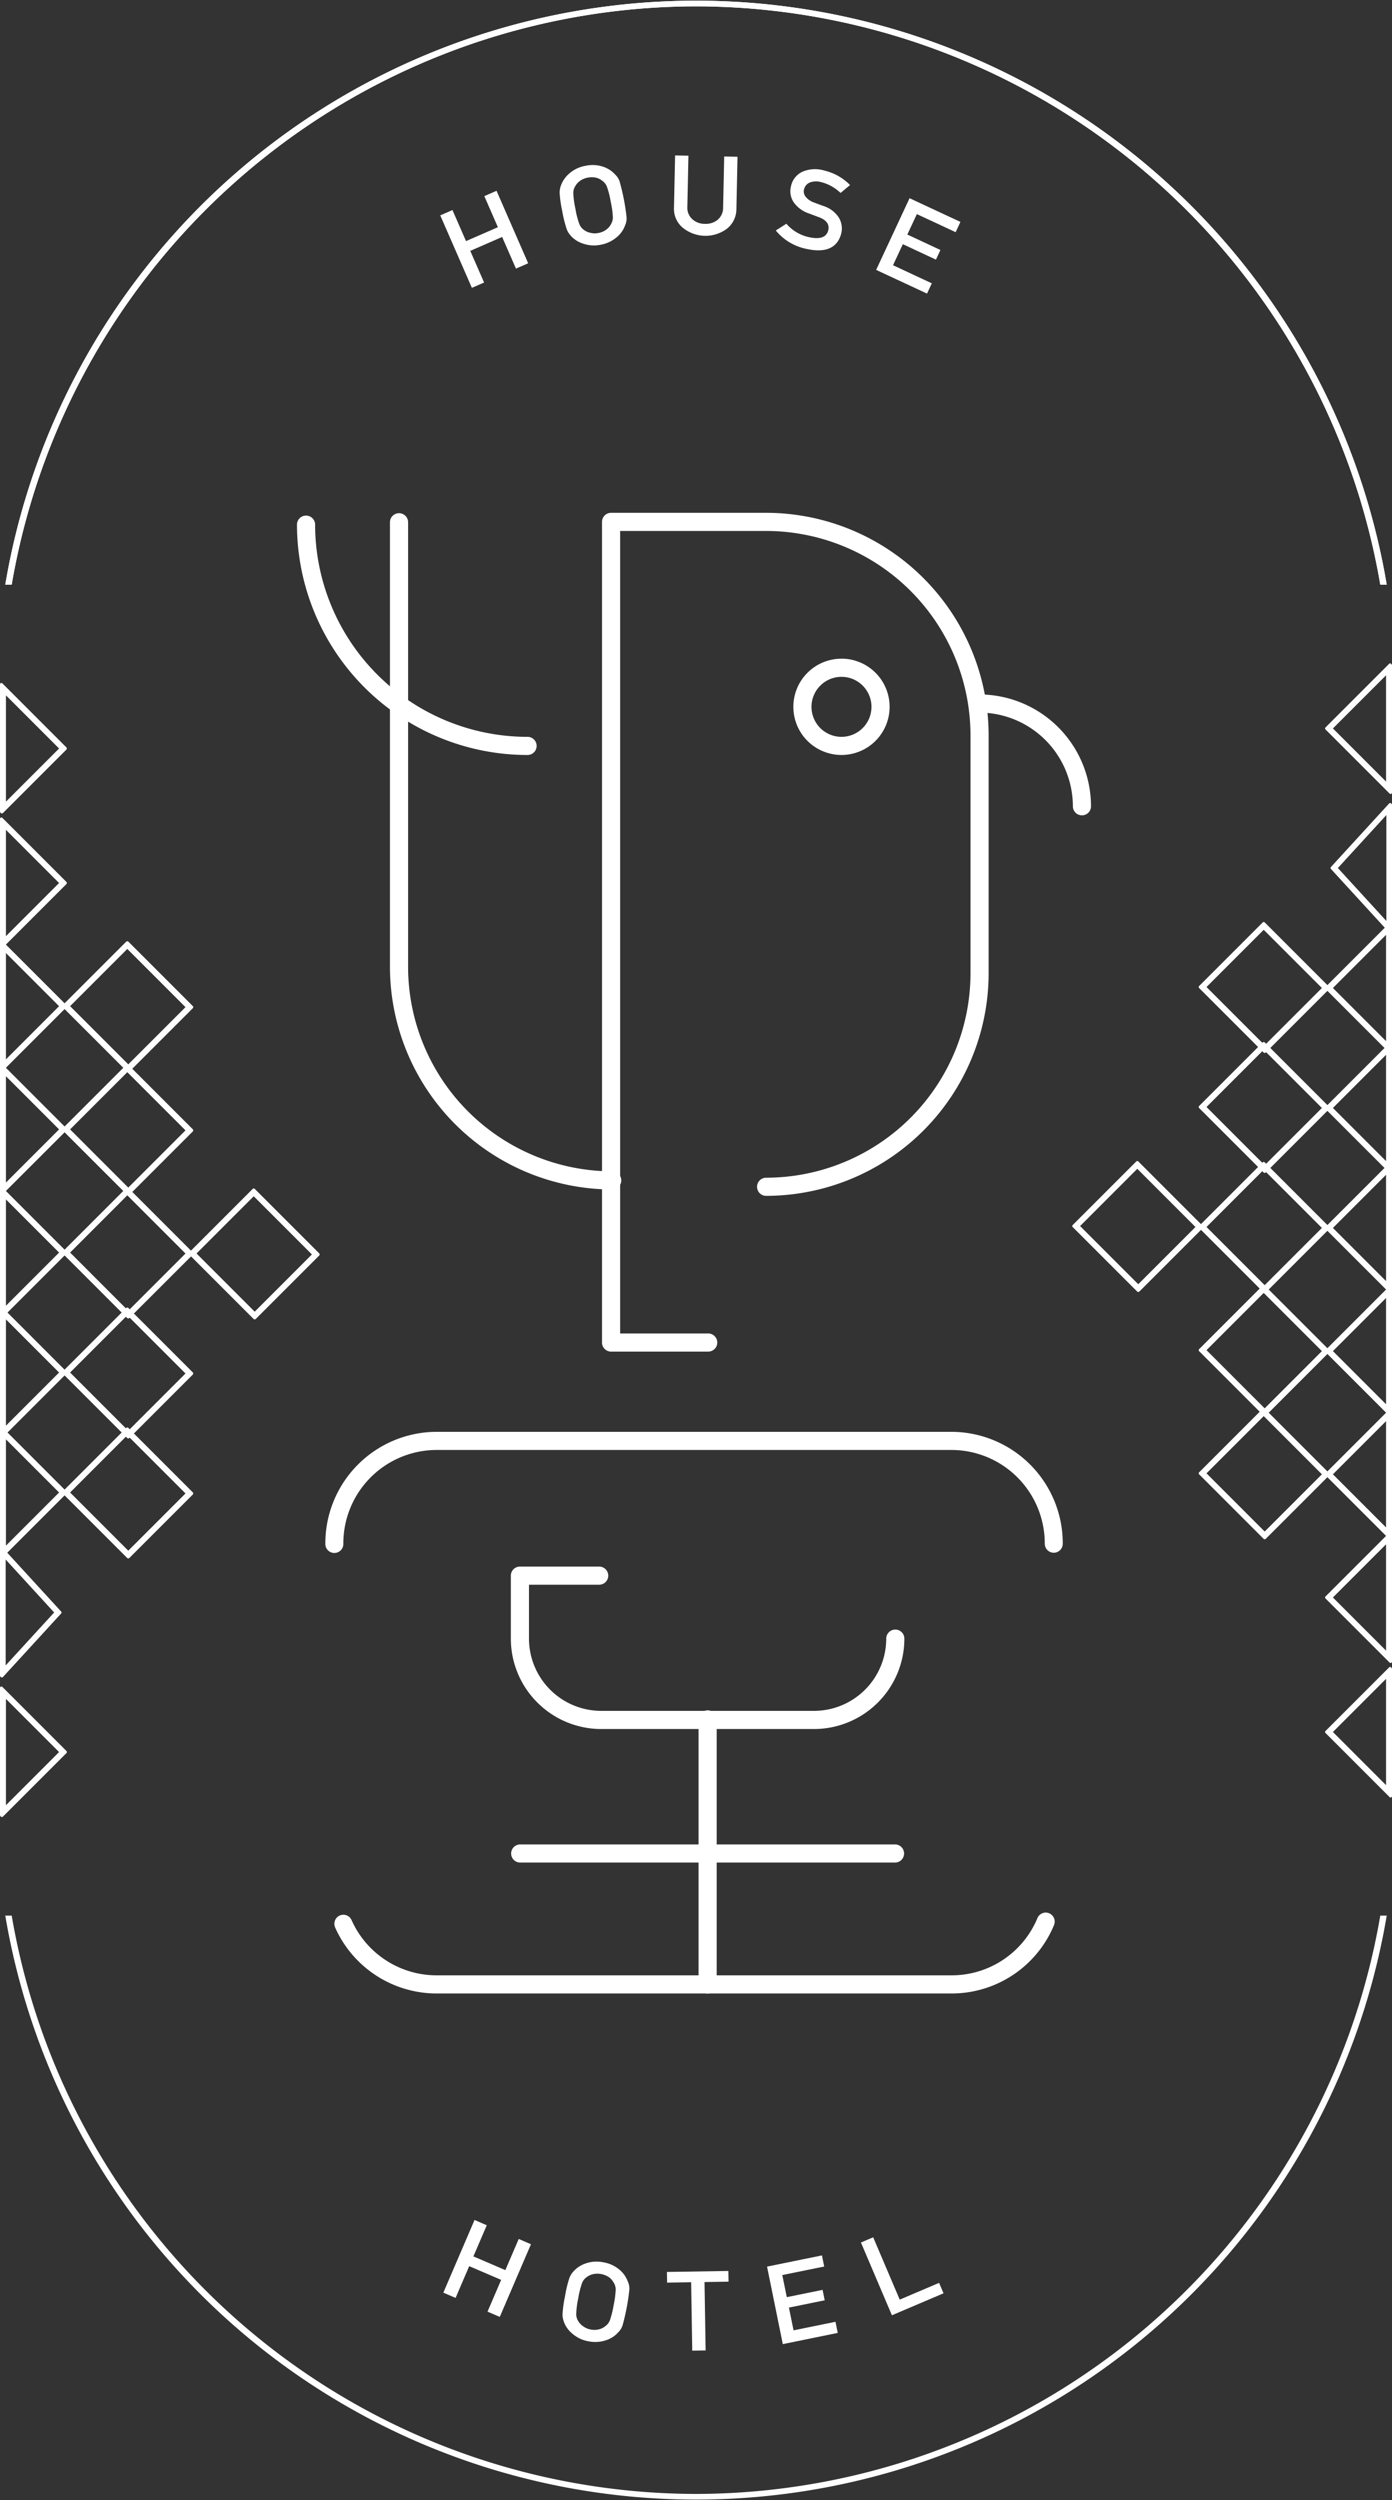 <svg xmlns="http://www.w3.org/2000/svg" width="142" height="255" viewBox="0 0 142 255">
  <rect x="0" y="0" width="142" height="255" fill="#333333" stroke="none"/>
  <g id="Group_40" data-name="Group 40" transform="translate(-137 -120.554)">
    <path id="Path_353" data-name="Path 353" d="M138.821,68.2h0a70.94,70.94,0,0,1,69.805,58.983h.657a71.46,71.46,0,0,0-140.924,0h.656A70.942,70.942,0,0,1,138.821,68.2Z" transform="translate(69.179 53)" fill="#fff"/>
    <path id="Path_354" data-name="Path 354" d="M138.821,470.069h0a70.943,70.943,0,0,1-69.806-58.983h-.656a71.46,71.46,0,0,0,140.924,0h-.657A70.941,70.941,0,0,1,138.821,470.069Z" transform="translate(69.179 -95.158)" fill="#fff"/>
    <path id="Path_355" data-name="Path 355" d="M138.821,68.2h0a70.94,70.94,0,0,1,69.805,58.983h.657a71.46,71.46,0,0,0-140.924,0h.656A70.942,70.942,0,0,1,138.821,68.2Z" transform="translate(69.179 53)" fill="#fff"/>
    <path id="Path_356" data-name="Path 356" d="M200.011,336.6a.921.921,0,0,1-.918-.924,9.533,9.533,0,0,0-9.488-9.557H137.027a9.533,9.533,0,0,0-9.488,9.557.918.918,0,1,1-1.835,0,11.378,11.378,0,0,1,11.323-11.406h52.578a11.378,11.378,0,0,1,11.324,11.406A.92.92,0,0,1,200.011,336.6Z" transform="translate(44.485 -57.683)" fill="#fff"/>
    <path id="Path_357" data-name="Path 357" d="M190.3,418.711H137.728a11.341,11.341,0,0,1-10.326-6.725.927.927,0,0,1,.459-1.224.917.917,0,0,1,1.213.463,9.5,9.5,0,0,0,8.654,5.636H190.3a9.476,9.476,0,0,0,8.742-5.838.914.914,0,0,1,1.2-.491.927.927,0,0,1,.488,1.211A11.308,11.308,0,0,1,190.3,418.711Z" transform="translate(43.789 -94.842)" fill="#fff"/>
    <path id="Path_358" data-name="Path 358" d="M190.358,365h-21.71a9.227,9.227,0,0,1-9.216-9.216v-6.426a.924.924,0,0,1,.925-.925h8.087a.924.924,0,1,1,0,1.849h-7.162v5.5a7.375,7.375,0,0,0,7.367,7.367h21.71a7.375,7.375,0,0,0,7.368-7.367.924.924,0,0,1,1.849,0A9.227,9.227,0,0,1,190.358,365Z" transform="translate(29.68 -68.103)" fill="#fff"/>
    <path id="Path_359" data-name="Path 359" d="M193.986,403.13a.925.925,0,0,1-.925-.925v-27a.925.925,0,1,1,1.849,0v27A.925.925,0,0,1,193.986,403.13Z" transform="translate(15.2 -79.257)" fill="#fff"/>
    <path id="Path_360" data-name="Path 360" d="M198.651,400.084H160.357a.925.925,0,0,1,0-1.849h38.295a.925.925,0,0,1,0,1.849Z" transform="translate(29.68 -89.567)" fill="#fff"/>
    <path id="Path_361" data-name="Path 361" d="M160.307,228.545a22.726,22.726,0,0,1-22.7-22.7V160.464a.925.925,0,0,1,1.849,0v45.382a20.874,20.874,0,0,0,20.851,20.85.925.925,0,0,1,0,1.849Z" transform="translate(39.174 13.325)" fill="#fff"/>
    <path id="Path_362" data-name="Path 362" d="M215.056,187.5a3.06,3.06,0,1,1-3.06,3.061,3.065,3.065,0,0,1,3.06-3.061m0-1.849a4.909,4.909,0,1,0,4.909,4.91A4.909,4.909,0,0,0,215.056,185.648Z" transform="translate(7.785 2.084)" fill="#fff"/>
    <path id="Path_363" data-name="Path 363" d="M186.654,245.086h-9.877a.924.924,0,0,1-.925-.925v-83.7a.924.924,0,0,1,.925-.924h15.814a22.724,22.724,0,0,1,22.7,22.7V206.5a22.725,22.725,0,0,1-22.7,22.7.924.924,0,1,1,0-1.849,20.874,20.874,0,0,0,20.851-20.85V182.238a20.874,20.874,0,0,0-20.851-20.85H177.7v81.848h8.953a.925.925,0,1,1,0,1.849Z" transform="translate(22.561 13.319)" fill="#fff"/>
    <path id="Path_364" data-name="Path 364" d="M253.37,204.394a.924.924,0,0,1-.925-.924,9.568,9.568,0,0,0-9.557-9.557.924.924,0,1,1,0-1.849,11.419,11.419,0,0,1,11.406,11.406A.924.924,0,0,1,253.37,204.394Z" transform="translate(-5.999 -0.683)" fill="#fff"/>
    <path id="Path_365" data-name="Path 365" d="M144.363,184.415a23.518,23.518,0,0,1-23.491-23.492.924.924,0,1,1,1.849,0,21.666,21.666,0,0,0,21.642,21.642.925.925,0,1,1,0,1.849Z" transform="translate(46.424 13.14)" fill="#fff"/>
    <path id="Path_366" data-name="Path 366" d="M152.931,106.44l-3.251,1.419,1.41,3.229-1.245.544-3.227-7.393,1.245-.544,1.383,3.169,3.251-1.419-1.383-3.169,1.245-.544,3.227,7.393-1.245.544Z" transform="translate(35.293 38.281)" fill="#fff"/>
    <path id="Path_367" data-name="Path 367" d="M168.359,101.838a12.2,12.2,0,0,1-.269-1.864,2.088,2.088,0,0,1,.149-.812,2.921,2.921,0,0,1,.835-1.177,3.335,3.335,0,0,1,1.645-.783,3.4,3.4,0,0,1,1.836.1,2.838,2.838,0,0,1,1.192.782,1.749,1.749,0,0,1,.455.695,22.022,22.022,0,0,1,.717,3.682,1.759,1.759,0,0,1-.158.826,2.761,2.761,0,0,1-.814,1.162,3.463,3.463,0,0,1-1.661.8,3.414,3.414,0,0,1-1.82-.118,2.859,2.859,0,0,1-1.214-.767c-.087-.107-.168-.209-.241-.308a2.049,2.049,0,0,1-.2-.4A12.228,12.228,0,0,1,168.359,101.838Zm1.34-.261a8.521,8.521,0,0,0,.4,1.562,1.3,1.3,0,0,0,.474.6,1.586,1.586,0,0,0,.633.288,1.738,1.738,0,0,0,.844.022,1.828,1.828,0,0,0,.791-.34,1.471,1.471,0,0,0,.454-.5,1.371,1.371,0,0,0,.226-.737,9.084,9.084,0,0,0-.218-1.6,9.209,9.209,0,0,0-.4-1.573,1.357,1.357,0,0,0-.484-.588,1.566,1.566,0,0,0-.61-.3,2.155,2.155,0,0,0-.859-.007,2.052,2.052,0,0,0-.776.326,1.684,1.684,0,0,0-.475.516,1.285,1.285,0,0,0-.216.724A8.727,8.727,0,0,0,169.7,101.577Z" transform="translate(26 40.266)" fill="#fff"/>
    <path id="Path_368" data-name="Path 368" d="M188.772,95.4l1.359.029-.111,5.2a1.577,1.577,0,0,0,.5,1.267,1.862,1.862,0,0,0,1.287.481,1.91,1.91,0,0,0,1.319-.425,1.6,1.6,0,0,0,.543-1.245l.111-5.2,1.358.029-.114,5.332a2.567,2.567,0,0,1-.958,2,3.663,3.663,0,0,1-4.517-.1,2.5,2.5,0,0,1-.892-2.039Z" transform="translate(17.097 41.007)" fill="#fff"/>
    <path id="Path_369" data-name="Path 369" d="M210.344,104.794q1.7.381,1.981-.686.219-.874-.888-1.324-.51-.189-1.119-.418a3.068,3.068,0,0,1-1.535-1.154,2.024,2.024,0,0,1-.26-1.6,2.1,2.1,0,0,1,1.152-1.479A3.262,3.262,0,0,1,211.913,98a5.433,5.433,0,0,1,2.638,1.482l-.968.806a4.435,4.435,0,0,0-2.017-1.114,1.826,1.826,0,0,0-1.082.034,1.011,1.011,0,0,0-.638.747.853.853,0,0,0,.147.684,1.818,1.818,0,0,0,.848.61c.231.092.547.211.952.356a2.916,2.916,0,0,1,1.626,1.22,2.155,2.155,0,0,1,.233,1.6q-.6,2.235-3.6,1.558a5.439,5.439,0,0,1-3.077-1.865l1.079-.689A4.22,4.22,0,0,0,210.344,104.794Z" transform="translate(9.165 39.945)" fill="#fff"/>
    <path id="Path_370" data-name="Path 370" d="M228.445,103.06l5.188,2.417-.488,1.048-3.956-1.844-.973,2.086,3.377,1.574-.458.983-3.377-1.574-1,2.146,3.956,1.844-.489,1.048-5.188-2.417Z" transform="translate(1.341 37.71)" fill="#fff"/>
    <path id="Path_371" data-name="Path 371" d="M153.07,471.718l-3.259-1.4-1.39,3.238-1.248-.535,3.182-7.412,1.248.536-1.364,3.177,3.259,1.4,1.364-3.177,1.249.536-3.182,7.412-1.249-.536Z" transform="translate(35.053 -118.638)" fill="#fff"/>
    <path id="Path_372" data-name="Path 372" d="M168.87,476.568a12.037,12.037,0,0,1,.441-1.831,2.091,2.091,0,0,1,.438-.7,2.936,2.936,0,0,1,1.213-.783,3.332,3.332,0,0,1,1.817-.118,3.4,3.4,0,0,1,1.668.777,2.847,2.847,0,0,1,.818,1.168,1.74,1.74,0,0,1,.165.814,22.14,22.14,0,0,1-.7,3.686,1.74,1.74,0,0,1-.453.708,2.755,2.755,0,0,1-1.185.778,3.469,3.469,0,0,1-1.839.125,3.407,3.407,0,0,1-1.647-.785,2.858,2.858,0,0,1-.844-1.162c-.041-.132-.079-.257-.11-.375a2.116,2.116,0,0,1-.04-.447A12.171,12.171,0,0,1,168.87,476.568Zm1.341.253a8.527,8.527,0,0,0-.2,1.6,1.283,1.283,0,0,0,.217.734,1.579,1.579,0,0,0,.481.5,1.745,1.745,0,0,0,.775.333,1.836,1.836,0,0,0,.862-.023,1.48,1.48,0,0,0,.606-.3,1.362,1.362,0,0,0,.483-.6,9.082,9.082,0,0,0,.39-1.565,9.363,9.363,0,0,0,.211-1.61,1.366,1.366,0,0,0-.232-.725,1.6,1.6,0,0,0-.454-.508,2.164,2.164,0,0,0-.8-.325,2.056,2.056,0,0,0-.842.015,1.686,1.686,0,0,0-.633.3,1.287,1.287,0,0,0-.469.593A8.724,8.724,0,0,0,170.211,476.821Z" transform="translate(25.774 -121.848)" fill="#fff"/>
    <path id="Path_373" data-name="Path 373" d="M189.859,475.888l-2.453.04-.018-1.09,6.269-.1.018,1.09-2.452.039.113,6.976-1.365.022Z" transform="translate(17.646 -122.568)" fill="#fff"/>
    <path id="Path_374" data-name="Path 374" d="M205.4,473.095,211,471.952l.231,1.133-4.277.871.46,2.255,3.651-.744.216,1.063-3.65.744.473,2.32,4.277-.871.231,1.133L207.007,481Z" transform="translate(9.848 -121.369)" fill="#fff"/>
    <path id="Path_375" data-name="Path 375" d="M222.3,469.238l1.25-.532,2.707,6.358,4.016-1.709.453,1.064-5.266,2.241Z" transform="translate(2.525 -119.971)" fill="#fff"/>
    <g id="Group_39" data-name="Group 39" transform="translate(137 190.21)">
      <path id="Path_376" data-name="Path 376" d="M85.316,281.17l6.136,6.136-6.038,6.038-6.136-6.136,6.038-6.038m0-.455-6.493,6.493,6.59,6.59,6.493-6.492Z" transform="translate(-72.327 -229.115)" fill="#fff"/>
      <path id="Path_377" data-name="Path 377" d="M85.107,281.163l6.035,6.035-5.837,5.837L79.372,287.1l5.936-5.937a.142.142,0,0,0-.2-.2L79.07,287a.143.143,0,0,0,0,.2l6.136,6.137.1.042.1-.042,6.038-6.038.042-.1-.042-.1-6.137-6.136a.142.142,0,0,0-.2.2Zm.1-.556-.1-.1L78.615,287a.143.143,0,0,0,0,.2l6.591,6.591.1.042.1-.042L91.9,287.3l.042-.1-.042-.1-6.591-6.59a.142.142,0,0,0-.2,0l.1.1-.1.1,6.49,6.49-6.291,6.291L78.917,287.1l6.391-6.392-.1-.1-.1.1Z" transform="translate(-72.22 -229.007)" fill="#fff"/>
      <path id="Path_378" data-name="Path 378" d="M67.985,281.406l5.766,5.765-5.766,5.765v-11.53m-.321-.777v12.984l.049.049,6.492-6.492Z" transform="translate(-67.522 -229.078)" fill="#fff"/>
      <path id="Path_379" data-name="Path 379" d="M67.776,281.4l5.665,5.665-5.422,5.422V281.3a.142.142,0,0,0-.285,0v11.53a.142.142,0,0,0,.243.1l5.765-5.766.042-.1-.042-.1L67.978,281.2a.142.142,0,1,0-.2.2Zm-.22-.877h-.142v12.984l.042.1.05.049a.142.142,0,0,0,.2,0l6.492-6.492.042-.1-.042-.1-6.541-6.542a.142.142,0,0,0-.243.1h.142l-.1.1,6.441,6.441L67.5,293.454l.1.1.1-.1-.007-.007V280.521h-.142l-.1.1Z" transform="translate(-67.414 -228.97)" fill="#fff"/>
      <path id="Path_380" data-name="Path 380" d="M107.965,281.338l6.136,6.136-6.037,6.038-6.136-6.136,6.038-6.038m0-.454-6.492,6.492,6.59,6.59,6.493-6.492Z" transform="translate(-82.081 -229.187)" fill="#fff"/>
      <path id="Path_381" data-name="Path 381" d="M107.756,281.331l6.035,6.035-5.836,5.837-5.935-5.935,5.937-5.937a.142.142,0,0,0-.2-.2l-6.038,6.038a.142.142,0,0,0,0,.2l6.136,6.135.1.042.1-.042,6.037-6.038a.142.142,0,0,0,0-.2l-6.136-6.136a.142.142,0,0,0-.2.2Zm.1-.555-.1-.1-6.492,6.492a.142.142,0,0,0,0,.2l6.59,6.59.1.042.1-.042,6.492-6.492.042-.1-.042-.1-6.59-6.59a.142.142,0,0,0-.2,0l.1.1-.1.1,6.49,6.489-6.291,6.291-6.389-6.389,6.392-6.391-.1-.1-.1.1Z" transform="translate(-81.973 -229.08)" fill="#fff"/>
      <path id="Path_382" data-name="Path 382" d="M85.316,302.66l6.136,6.135-6.038,6.038L79.278,308.7l6.038-6.038m0-.455L78.823,308.7l6.59,6.59,6.493-6.493Z" transform="translate(-72.327 -238.369)" fill="#fff"/>
      <path id="Path_383" data-name="Path 383" d="M85.107,302.653l6.035,6.035-5.837,5.837-5.934-5.935,5.936-5.937a.142.142,0,0,0-.2-.2l-6.038,6.037a.143.143,0,0,0,0,.2l6.136,6.136.1.042.1-.042,6.038-6.038.042-.1-.042-.1-6.137-6.135a.142.142,0,0,0-.2.2Zm.1-.556-.1-.1-6.493,6.493a.143.143,0,0,0,0,.2l6.591,6.59.1.042.1-.042,6.493-6.493.042-.1-.042-.1L85.308,302a.143.143,0,0,0-.2,0l.1.1-.1.1,6.49,6.49-6.291,6.292-6.389-6.389,6.391-6.392-.1-.1-.1.1Z" transform="translate(-72.22 -238.261)" fill="#fff"/>
      <path id="Path_384" data-name="Path 384" d="M67.985,302.9l5.766,5.765-5.766,5.765V302.9m-.321-.776V315.1l.049.049L74.2,308.66Z" transform="translate(-67.522 -238.332)" fill="#fff"/>
      <path id="Path_385" data-name="Path 385" d="M67.776,302.888l5.665,5.665-5.422,5.422V302.787a.142.142,0,0,0-.285,0v11.531a.142.142,0,0,0,.243.1l5.765-5.765.042-.1-.042-.1-5.765-5.765a.142.142,0,0,0-.2.2Zm-.22-.877h-.142V315l.042.1.049.049.1.042.1-.042,6.492-6.492.042-.1-.042-.1-6.541-6.542a.142.142,0,0,0-.243.1h.142l-.1.1,6.441,6.441L67.5,314.944l.1.1.1-.1-.007-.007V302.011h-.142l-.1.1Z" transform="translate(-67.414 -238.224)" fill="#fff"/>
      <path id="Path_386" data-name="Path 386" d="M85.316,324.15l6.136,6.136-6.038,6.038-6.136-6.136,6.038-6.038m0-.455-6.493,6.493,6.59,6.59,6.493-6.492Z" transform="translate(-72.327 -247.623)" fill="#fff"/>
      <path id="Path_387" data-name="Path 387" d="M85.107,324.143l6.035,6.035-5.837,5.837-5.934-5.935,5.936-5.937a.142.142,0,0,0-.2-.2l-6.038,6.038a.143.143,0,0,0,0,.2l6.136,6.137.1.042.1-.042,6.038-6.038.042-.1-.042-.1-6.137-6.136a.142.142,0,0,0-.2.2Zm.1-.556-.1-.1-6.493,6.492a.143.143,0,0,0,0,.2l6.591,6.591.1.042.1-.042,6.493-6.493.042-.1-.042-.1-6.591-6.59a.141.141,0,0,0-.2,0l.1.1-.1.1,6.49,6.49-6.291,6.291-6.389-6.389,6.391-6.392-.1-.1-.1.1Z" transform="translate(-72.22 -247.516)" fill="#fff"/>
      <path id="Path_388" data-name="Path 388" d="M67.985,324.386l5.766,5.765-5.766,5.765v-11.53m-.321-.777v12.984l.049.049L74.2,330.15Z" transform="translate(-67.522 -247.586)" fill="#fff"/>
      <path id="Path_389" data-name="Path 389" d="M67.776,324.378l5.665,5.665-5.422,5.422V324.278a.142.142,0,0,0-.285,0v11.53a.142.142,0,0,0,.243.1l5.765-5.766.042-.1-.042-.1-5.765-5.765a.142.142,0,1,0-.2.2Zm-.22-.877h-.142v12.984l.042.1.049.049.1.042.1-.042,6.492-6.493.042-.1-.042-.1L67.657,323.4a.142.142,0,0,0-.243.1h.142l-.1.1,6.441,6.441L67.5,336.435l.1.1.1-.1-.007-.008V323.5h-.142l-.1.1Z" transform="translate(-67.414 -247.478)" fill="#fff"/>
      <path id="Path_390" data-name="Path 390" d="M67.958,345.875l5.282,5.765-5.282,5.765V345.875m-.294-.776v12.984l.044.049,5.949-6.492Z" transform="translate(-67.522 -256.84)" fill="#fff"/>
      <path id="Path_391" data-name="Path 391" d="M67.745,345.863l5.194,5.669-4.947,5.4V345.767a.142.142,0,0,0-.285,0V357.3a.142.142,0,0,0,.247.1l5.283-5.765a.143.143,0,0,0,0-.192l-5.283-5.765a.142.142,0,0,0-.21.192Zm-.189-.872h-.142v12.984l.037.1.044.049.105.047.105-.046,5.949-6.492a.143.143,0,0,0,0-.192l-5.994-6.542a.142.142,0,0,0-.247.1h.142l-.105.1,5.906,6.445-5.861,6.4.1.1.105-.1-.007-.009V344.991h-.142l-.105.1Z" transform="translate(-67.414 -256.732)" fill="#fff"/>
      <path id="Path_392" data-name="Path 392" d="M67.985,367.366l5.766,5.765L67.985,378.9v-11.53m-.321-.777v12.985l.049.049L74.2,373.13Z" transform="translate(-67.522 -264.095)" fill="#fff"/>
      <path id="Path_393" data-name="Path 393" d="M67.776,367.358l5.665,5.665-5.422,5.422V367.258a.142.142,0,0,0-.285,0v11.53a.142.142,0,0,0,.243.1l5.765-5.765.042-.1-.042-.1-5.765-5.765a.142.142,0,0,0-.2.2Zm-.22-.877h-.142v12.985l.042.1.049.049.1.042.1-.042,6.492-6.493a.142.142,0,0,0,0-.2l-6.541-6.541a.142.142,0,0,0-.243.1h.142l-.1.1,6.441,6.441L67.5,379.415l.1.1.1-.1-.007-.008V366.481h-.142l-.1.1Z" transform="translate(-67.414 -263.987)" fill="#fff"/>
      <path id="Path_394" data-name="Path 394" d="M85.316,259.1l6.136,6.136-6.038,6.038-6.136-6.137,6.038-6.037m0-.455-6.493,6.492,6.59,6.59,6.493-6.492Z" transform="translate(-72.327 -219.613)" fill="#fff"/>
      <path id="Path_395" data-name="Path 395" d="M85.107,259.1l6.035,6.035-5.837,5.837-5.934-5.935,5.936-5.937a.142.142,0,0,0-.2-.2l-6.038,6.037a.143.143,0,0,0,0,.2l6.136,6.136.1.042.1-.042,6.038-6.038.042-.1-.042-.1L85.308,258.9a.142.142,0,1,0-.2.2Zm.1-.555-.1-.1-6.493,6.492a.143.143,0,0,0,0,.2l6.591,6.59.1.042.1-.042,6.493-6.492.042-.1-.042-.1-6.591-6.59a.142.142,0,0,0-.2,0l.1.1-.1.1,6.49,6.49-6.291,6.291-6.389-6.389,6.391-6.391-.1-.1-.1.1Z" transform="translate(-72.22 -219.505)" fill="#fff"/>
      <path id="Path_396" data-name="Path 396" d="M67.985,259.34l5.766,5.765-5.766,5.766V259.34m-.321-.777v12.984l.049.049L74.2,265.1Z" transform="translate(-67.522 -219.575)" fill="#fff"/>
      <path id="Path_397" data-name="Path 397" d="M67.776,259.333,73.441,265l-5.422,5.422V259.232a.142.142,0,1,0-.285,0v11.531a.142.142,0,0,0,.243.1l5.765-5.765.042-.1-.042-.1-5.765-5.765a.143.143,0,0,0-.2.2Zm-.22-.877h-.142V271.44l.042.1.049.049.1.042.1-.042L74.2,265.1l.042-.1-.042-.1-6.541-6.541a.142.142,0,0,0-.243.1h.142l-.1.1L73.9,265,67.5,271.389l.1.1.1-.1-.007-.007V258.456h-.142l-.1.1Z" transform="translate(-67.414 -219.468)" fill="#fff"/>
      <path id="Path_398" data-name="Path 398" d="M85.316,237.039l6.136,6.136-6.038,6.038-6.136-6.136,6.038-6.038m0-.455-6.493,6.493,6.59,6.59,6.493-6.492Z" transform="translate(-72.327 -210.111)" fill="#fff"/>
      <path id="Path_399" data-name="Path 399" d="M85.107,237.032l6.035,6.035L85.306,248.9l-5.934-5.935,5.936-5.937a.142.142,0,0,0-.2-.2l-6.038,6.037a.143.143,0,0,0,0,.2l6.136,6.136.1.042.1-.042,6.038-6.038.042-.1-.042-.1-6.137-6.136a.142.142,0,0,0-.2.2Zm.1-.556-.1-.1-6.493,6.493a.143.143,0,0,0,0,.2l6.591,6.59.1.042.1-.042,6.493-6.492.042-.1-.042-.1-6.591-6.591-.1-.042-.1.042.1.1-.1.1,6.49,6.49-6.291,6.29-6.389-6.389,6.391-6.392-.1-.1-.1.1Z" transform="translate(-72.22 -210.003)" fill="#fff"/>
      <path id="Path_400" data-name="Path 400" d="M67.985,237.274l5.766,5.765L67.985,248.8V237.274m-.321-.776v12.984l.049.049,6.492-6.492Z" transform="translate(-67.522 -210.073)" fill="#fff"/>
      <path id="Path_401" data-name="Path 401" d="M67.776,237.267l5.665,5.665-5.422,5.422V237.166a.142.142,0,0,0-.285,0V248.7a.142.142,0,0,0,.243.1l5.765-5.765.042-.1-.042-.1-5.765-5.765a.142.142,0,0,0-.2.2Zm-.22-.877h-.142v12.984l.042.1.049.05.1.042.1-.042,6.492-6.492.042-.1-.042-.1-6.541-6.541a.142.142,0,0,0-.243.1h.142l-.1.1,6.441,6.441L67.5,249.323l.1.1.1-.1-.007-.007V236.39h-.142l-.1.1Z" transform="translate(-67.414 -209.966)" fill="#fff"/>
      <path id="Path_402" data-name="Path 402" d="M67.985,215.209l5.766,5.765-5.766,5.765v-11.53m-.321-.777v12.984l.049.05,6.492-6.493Z" transform="translate(-67.522 -200.571)" fill="#fff"/>
      <path id="Path_403" data-name="Path 403" d="M67.776,215.2l5.665,5.664-5.422,5.422V215.1a.142.142,0,1,0-.285,0v11.53a.142.142,0,0,0,.243.1l5.765-5.765.042-.1-.042-.1L67.978,215a.143.143,0,0,0-.2.2Zm-.22-.877h-.142v12.984l.042.1.049.05.1.042.1-.042,6.492-6.493.042-.1-.042-.1-6.541-6.542a.142.142,0,0,0-.243.1h.142l-.1.1,6.441,6.441L67.5,227.258l.1.1.1-.1-.007-.007V214.324h-.142l-.1.1Z" transform="translate(-67.414 -200.463)" fill="#fff"/>
      <path id="Path_404" data-name="Path 404" d="M67.985,191.115l5.766,5.765-5.766,5.766V191.115m-.321-.777v12.984l.049.049,6.492-6.492Z" transform="translate(-67.522 -190.196)" fill="#fff"/>
      <path id="Path_405" data-name="Path 405" d="M67.776,191.107l5.665,5.665-5.422,5.422V191.007a.142.142,0,0,0-.285,0v11.531a.142.142,0,0,0,.243.1l5.765-5.765.042-.1-.042-.1-5.765-5.765a.142.142,0,1,0-.2.2Zm-.22-.877h-.142v12.984l.042.1.049.049.1.042.1-.042,6.492-6.492.042-.1-.042-.1-6.541-6.541a.142.142,0,0,0-.243.1h.142l-.1.1,6.441,6.441L67.5,203.164l.1.1.1-.1-.007-.008V190.23h-.142l-.1.1Z" transform="translate(-67.414 -190.088)" fill="#fff"/>
    </g>
    <g id="Group_38" data-name="Group 38" transform="translate(246.382 188.213)">
      <path id="Path_406" data-name="Path 406" d="M289.979,288.754l-6.136-6.136,6.038-6.038,6.136,6.136-6.038,6.038m0,.454,6.492-6.492-6.59-6.591-6.492,6.493Z" transform="translate(-270.35 -225.138)" fill="#fff"/>
      <path id="Path_407" data-name="Path 407" d="M289.972,288.545l-6.035-6.035,5.837-5.836,5.935,5.935-5.937,5.937a.143.143,0,0,0,.2.2l6.038-6.038.042-.1-.042-.1-6.136-6.136a.142.142,0,0,0-.2,0l-6.038,6.037a.142.142,0,0,0,0,.2l6.136,6.136a.143.143,0,0,0,.2-.2Zm-.1.555.1.1,6.492-6.493.042-.1-.042-.1-6.59-6.59a.142.142,0,0,0-.2,0l-6.492,6.492a.142.142,0,0,0,0,.2l6.59,6.59.1.042.1-.042-.1-.1.1-.1-6.49-6.49,6.291-6.291,6.389,6.389L289.77,289l.1.1.1-.1Z" transform="translate(-270.242 -225.03)" fill="#fff"/>
      <path id="Path_408" data-name="Path 408" d="M312.257,288.556l-5.765-5.765,5.765-5.765v11.53m.322.775V276.348l-.049-.049-6.492,6.492Z" transform="translate(-280.103 -225.212)" fill="#fff"/>
      <path id="Path_409" data-name="Path 409" d="M312.25,288.348l-5.665-5.665,5.422-5.422v11.187a.142.142,0,1,0,.285,0v-11.53a.142.142,0,0,0-.243-.1l-5.765,5.765a.142.142,0,0,0,0,.2l5.765,5.766a.143.143,0,0,0,.2-.2Zm.221.876h.142V276.24l-.042-.1-.05-.049a.142.142,0,0,0-.2,0l-6.493,6.492a.143.143,0,0,0,0,.2l6.542,6.542a.142.142,0,0,0,.243-.1h-.142l.1-.1-6.441-6.441,6.391-6.392-.1-.1-.1.1.007.007v12.925h.142l.1-.1Z" transform="translate(-279.995 -225.105)" fill="#fff"/>
      <path id="Path_410" data-name="Path 410" d="M267.329,288.586l-6.135-6.136,6.038-6.038,6.136,6.135-6.038,6.038m0,.455,6.493-6.493-6.59-6.59-6.492,6.492Z" transform="translate(-260.596 -225.066)" fill="#fff"/>
      <path id="Path_411" data-name="Path 411" d="M267.322,288.378l-6.035-6.035,5.836-5.837,5.934,5.935-5.936,5.937a.142.142,0,0,0,.2.2l6.038-6.038.042-.1-.042-.1-6.136-6.136a.142.142,0,0,0-.2,0l-6.038,6.038a.143.143,0,0,0,0,.2l6.136,6.135a.142.142,0,1,0,.2-.2Zm-.1.556.1.1,6.493-6.493.042-.1-.042-.1-6.591-6.59a.143.143,0,0,0-.2,0l-6.493,6.493a.142.142,0,0,0,0,.2l6.591,6.59.1.042.1-.042-.1-.1.1-.1-6.49-6.49,6.292-6.291,6.389,6.389-6.391,6.392.1.1.1-.1Z" transform="translate(-260.488 -224.958)" fill="#fff"/>
      <path id="Path_412" data-name="Path 412" d="M289.979,267.264l-6.136-6.136,6.038-6.037,6.136,6.136-6.038,6.038m0,.454,6.492-6.492-6.59-6.591-6.492,6.493Z" transform="translate(-270.35 -215.884)" fill="#fff"/>
      <path id="Path_413" data-name="Path 413" d="M289.972,267.056l-6.035-6.036,5.837-5.836,5.935,5.935-5.937,5.937a.142.142,0,0,0,.2.2l6.038-6.038.042-.1-.042-.1-6.136-6.136a.142.142,0,0,0-.2,0l-6.038,6.037a.142.142,0,0,0,0,.2l6.136,6.136a.142.142,0,0,0,.2-.2Zm-.1.555.1.1,6.492-6.492.042-.1-.042-.1-6.59-6.591-.1-.042-.1.042-6.492,6.493a.142.142,0,0,0,0,.2l6.59,6.59.1.042.1-.042-.1-.1.1-.1-6.49-6.49,6.291-6.291,6.389,6.389-6.392,6.391.1.1.1-.1Z" transform="translate(-270.242 -215.776)" fill="#fff"/>
      <path id="Path_414" data-name="Path 414" d="M312.257,267.066l-5.765-5.765,5.765-5.765v11.531m.322.776V254.858l-.049-.05-6.492,6.493Z" transform="translate(-280.103 -215.958)" fill="#fff"/>
      <path id="Path_415" data-name="Path 415" d="M312.25,266.857l-5.665-5.665,5.422-5.422v11.187a.142.142,0,0,0,.285,0V255.427a.142.142,0,0,0-.243-.1l-5.765,5.765a.143.143,0,0,0,0,.2l5.765,5.765a.143.143,0,0,0,.2-.2Zm.221.877h.142V254.75l-.042-.1-.05-.049a.142.142,0,0,0-.2,0l-6.493,6.493a.143.143,0,0,0,0,.2l6.542,6.541a.142.142,0,0,0,.243-.1h-.142l.1-.1-6.441-6.441,6.391-6.392-.1-.1-.1.1.007.007v12.926h.142l.1-.1Z" transform="translate(-279.995 -215.85)" fill="#fff"/>
      <path id="Path_416" data-name="Path 416" d="M289.979,245.774l-6.136-6.136,6.038-6.038,6.136,6.136-6.038,6.038m0,.454,6.492-6.492-6.59-6.59-6.492,6.492Z" transform="translate(-270.35 -206.63)" fill="#fff"/>
      <path id="Path_417" data-name="Path 417" d="M289.972,245.565l-6.035-6.035,5.837-5.836,5.935,5.935-5.937,5.937a.143.143,0,0,0,.2.2l6.038-6.038.042-.1-.042-.1-6.136-6.136a.142.142,0,0,0-.2,0l-6.038,6.037a.142.142,0,0,0,0,.2l6.136,6.136a.143.143,0,0,0,.2-.2Zm-.1.555.1.1,6.492-6.492.042-.1-.042-.1-6.59-6.59a.142.142,0,0,0-.2,0l-6.492,6.492a.142.142,0,0,0,0,.2l6.59,6.59.1.042.1-.042-.1-.1.1-.1-6.49-6.49,6.291-6.291,6.389,6.389-6.392,6.391.1.1.1-.1Z" transform="translate(-270.242 -206.522)" fill="#fff"/>
      <path id="Path_418" data-name="Path 418" d="M312.257,245.576l-5.765-5.765,5.765-5.765v11.531m.322.775V233.367l-.049-.049-6.492,6.493Z" transform="translate(-280.103 -206.704)" fill="#fff"/>
      <path id="Path_419" data-name="Path 419" d="M312.25,245.368l-5.665-5.665,5.422-5.422v11.187a.142.142,0,0,0,.285,0V233.938a.142.142,0,0,0-.243-.1l-5.765,5.765a.142.142,0,0,0,0,.2l5.765,5.766a.143.143,0,0,0,.2-.2Zm.221.876h.142V233.259l-.042-.1-.05-.049a.141.141,0,0,0-.2,0l-6.493,6.492a.143.143,0,0,0,0,.2l6.542,6.541a.142.142,0,0,0,.243-.1h-.142l.1-.1-6.441-6.441,6.391-6.392-.1-.1-.1.1.007.007v12.925h.142l.1-.1Z" transform="translate(-279.995 -206.596)" fill="#fff"/>
      <path id="Path_420" data-name="Path 420" d="M312.7,224.086l-5.283-5.766,5.283-5.765v11.531m.294.776V211.878l-.045-.05L307,218.32Z" transform="translate(-280.517 -197.45)" fill="#fff"/>
      <path id="Path_421" data-name="Path 421" d="M312.7,223.882l-5.194-5.67,4.947-5.4v11.165a.142.142,0,1,0,.285,0V212.447a.142.142,0,0,0-.248-.1l-5.283,5.765a.141.141,0,0,0,0,.192l5.283,5.766a.142.142,0,0,0,.21-.192Zm.19.872h.142V211.77l-.037-.1-.045-.05-.105-.046-.1.046-5.949,6.493a.141.141,0,0,0,0,.192l5.994,6.542a.142.142,0,0,0,.247-.1h-.142l.105-.1-5.906-6.446,5.861-6.4-.105-.1-.1.1.007.009v12.929h.142l.105-.1Z" transform="translate(-280.41 -197.342)" fill="#fff"/>
      <path id="Path_422" data-name="Path 422" d="M312.257,202.6l-5.765-5.765,5.765-5.765V202.6m.322.775V190.387l-.049-.049-6.492,6.493Z" transform="translate(-280.103 -190.195)" fill="#fff"/>
      <path id="Path_423" data-name="Path 423" d="M312.25,202.387l-5.665-5.665,5.422-5.422v11.187a.142.142,0,1,0,.285,0V190.957a.142.142,0,0,0-.243-.1l-5.765,5.765a.142.142,0,0,0,0,.2l5.765,5.766a.143.143,0,0,0,.2-.2Zm.221.876h.142V190.279l-.042-.1-.05-.049a.142.142,0,0,0-.2,0l-6.493,6.493a.143.143,0,0,0,0,.2l6.542,6.542a.142.142,0,0,0,.243-.1h-.142l.1-.1-6.441-6.441,6.391-6.392-.1-.1-.1.1.007.007v12.925h.142l.1-.1Z" transform="translate(-279.995 -190.087)" fill="#fff"/>
      <path id="Path_424" data-name="Path 424" d="M289.979,310.82l-6.136-6.137,6.038-6.037,6.136,6.136-6.038,6.038m0,.454,6.492-6.493-6.59-6.59-6.492,6.492Z" transform="translate(-270.35 -234.64)" fill="#fff"/>
      <path id="Path_425" data-name="Path 425" d="M289.972,310.611l-6.035-6.036,5.837-5.836,5.935,5.935-5.937,5.937a.143.143,0,0,0,.2.2l6.038-6.038.042-.1-.042-.1-6.136-6.136a.142.142,0,0,0-.2,0l-6.038,6.037a.142.142,0,0,0,0,.2l6.136,6.137a.143.143,0,0,0,.2-.2Zm-.1.555.1.1,6.492-6.493.042-.1-.042-.1-6.59-6.59a.143.143,0,0,0-.2,0l-6.492,6.492a.142.142,0,0,0,0,.2l6.59,6.591.1.042.1-.042-.1-.1.1-.1-6.49-6.49,6.291-6.291,6.389,6.389-6.392,6.392.1.1.1-.1Z" transform="translate(-270.242 -234.532)" fill="#fff"/>
      <path id="Path_426" data-name="Path 426" d="M312.257,310.622l-5.765-5.766,5.765-5.765v11.531m.322.775V298.413l-.049-.049-6.492,6.492Z" transform="translate(-280.103 -234.715)" fill="#fff"/>
      <path id="Path_427" data-name="Path 427" d="M312.25,310.413l-5.665-5.665,5.422-5.421v11.187a.142.142,0,1,0,.285,0V298.983a.142.142,0,0,0-.243-.1l-5.765,5.765a.142.142,0,0,0,0,.2l5.765,5.765a.142.142,0,0,0,.2-.2Zm.221.876h.142V298.305l-.042-.1-.05-.05a.142.142,0,0,0-.2,0l-6.493,6.492a.143.143,0,0,0,0,.2l6.542,6.541a.142.142,0,0,0,.243-.1h-.142l.1-.1-6.441-6.441,6.391-6.391-.1-.1-.1.1.007.007V311.29h.142l.1-.1Z" transform="translate(-279.995 -234.607)" fill="#fff"/>
      <path id="Path_428" data-name="Path 428" d="M289.979,332.885l-6.136-6.137,6.038-6.038,6.136,6.136-6.038,6.038m0,.454,6.492-6.492-6.59-6.591-6.492,6.493Z" transform="translate(-270.35 -244.142)" fill="#fff"/>
      <path id="Path_429" data-name="Path 429" d="M289.972,332.677l-6.035-6.036,5.837-5.836,5.935,5.935-5.937,5.937a.142.142,0,0,0,.2.2l6.038-6.038.042-.1-.042-.1-6.136-6.136a.143.143,0,0,0-.2,0l-6.038,6.038a.142.142,0,0,0,0,.2l6.136,6.136a.142.142,0,0,0,.2-.2Zm-.1.555.1.1,6.492-6.493.042-.1-.042-.1-6.59-6.59a.142.142,0,0,0-.2,0l-6.492,6.492a.142.142,0,0,0,0,.2l6.59,6.59.1.042.1-.042-.1-.1.1-.1-6.49-6.49,6.291-6.291,6.389,6.389-6.392,6.392.1.1.1-.1Z" transform="translate(-270.242 -244.034)" fill="#fff"/>
      <path id="Path_430" data-name="Path 430" d="M312.257,332.687l-5.765-5.765,5.765-5.765v11.53m.322.776V320.479l-.049-.05-6.492,6.493Z" transform="translate(-280.103 -244.216)" fill="#fff"/>
      <path id="Path_431" data-name="Path 431" d="M312.25,332.479l-5.665-5.665,5.422-5.422v11.187a.142.142,0,0,0,.285,0v-11.53a.142.142,0,0,0-.243-.1l-5.765,5.765a.142.142,0,0,0,0,.2l5.765,5.766a.143.143,0,0,0,.2-.2Zm.221.877h.142V320.371l-.042-.1-.05-.049a.143.143,0,0,0-.2,0l-6.493,6.493a.143.143,0,0,0,0,.2l6.542,6.542a.142.142,0,0,0,.243-.1h-.142l.1-.1-6.441-6.441,6.391-6.392-.1-.1-.1.1.007.008v12.925h.142l.1-.1Z" transform="translate(-279.995 -244.109)" fill="#fff"/>
      <path id="Path_432" data-name="Path 432" d="M312.257,354.752l-5.765-5.765,5.765-5.765v11.53m.322.776V342.544l-.049-.049-6.492,6.492Z" transform="translate(-280.103 -253.719)" fill="#fff"/>
      <path id="Path_433" data-name="Path 433" d="M312.25,354.544l-5.665-5.665,5.422-5.422v11.187a.142.142,0,0,0,.285,0v-11.53a.142.142,0,0,0-.243-.1l-5.765,5.765a.142.142,0,0,0,0,.2l5.765,5.765a.142.142,0,0,0,.2-.2Zm.221.876h.142V342.436l-.042-.1-.05-.05a.142.142,0,0,0-.2,0l-6.493,6.492a.143.143,0,0,0,0,.2l6.542,6.542a.142.142,0,0,0,.243-.1h-.142l.1-.1-6.441-6.441,6.391-6.392-.1-.1-.1.1.007.007v12.925h.142l.1-.1Z" transform="translate(-279.995 -253.611)" fill="#fff"/>
      <path id="Path_434" data-name="Path 434" d="M312.257,378.846l-5.765-5.765,5.765-5.765v11.53m.322.777V366.638l-.049-.049-6.492,6.492Z" transform="translate(-280.103 -264.094)" fill="#fff"/>
      <path id="Path_435" data-name="Path 435" d="M312.25,378.638l-5.665-5.665,5.422-5.421v11.186a.142.142,0,1,0,.285,0v-11.53a.142.142,0,0,0-.243-.1l-5.765,5.765a.143.143,0,0,0,0,.2l5.765,5.765a.142.142,0,1,0,.2-.2Zm.221.877h.142V366.53l-.042-.1-.05-.049a.141.141,0,0,0-.2,0l-6.493,6.492a.143.143,0,0,0,0,.2l6.542,6.542a.142.142,0,0,0,.243-.1h-.142l.1-.1-6.441-6.442,6.391-6.391-.1-.1-.1.1.007.007v12.926h.142l.1-.1Z" transform="translate(-279.995 -263.986)" fill="#fff"/>
    </g>
  </g>
</svg>
